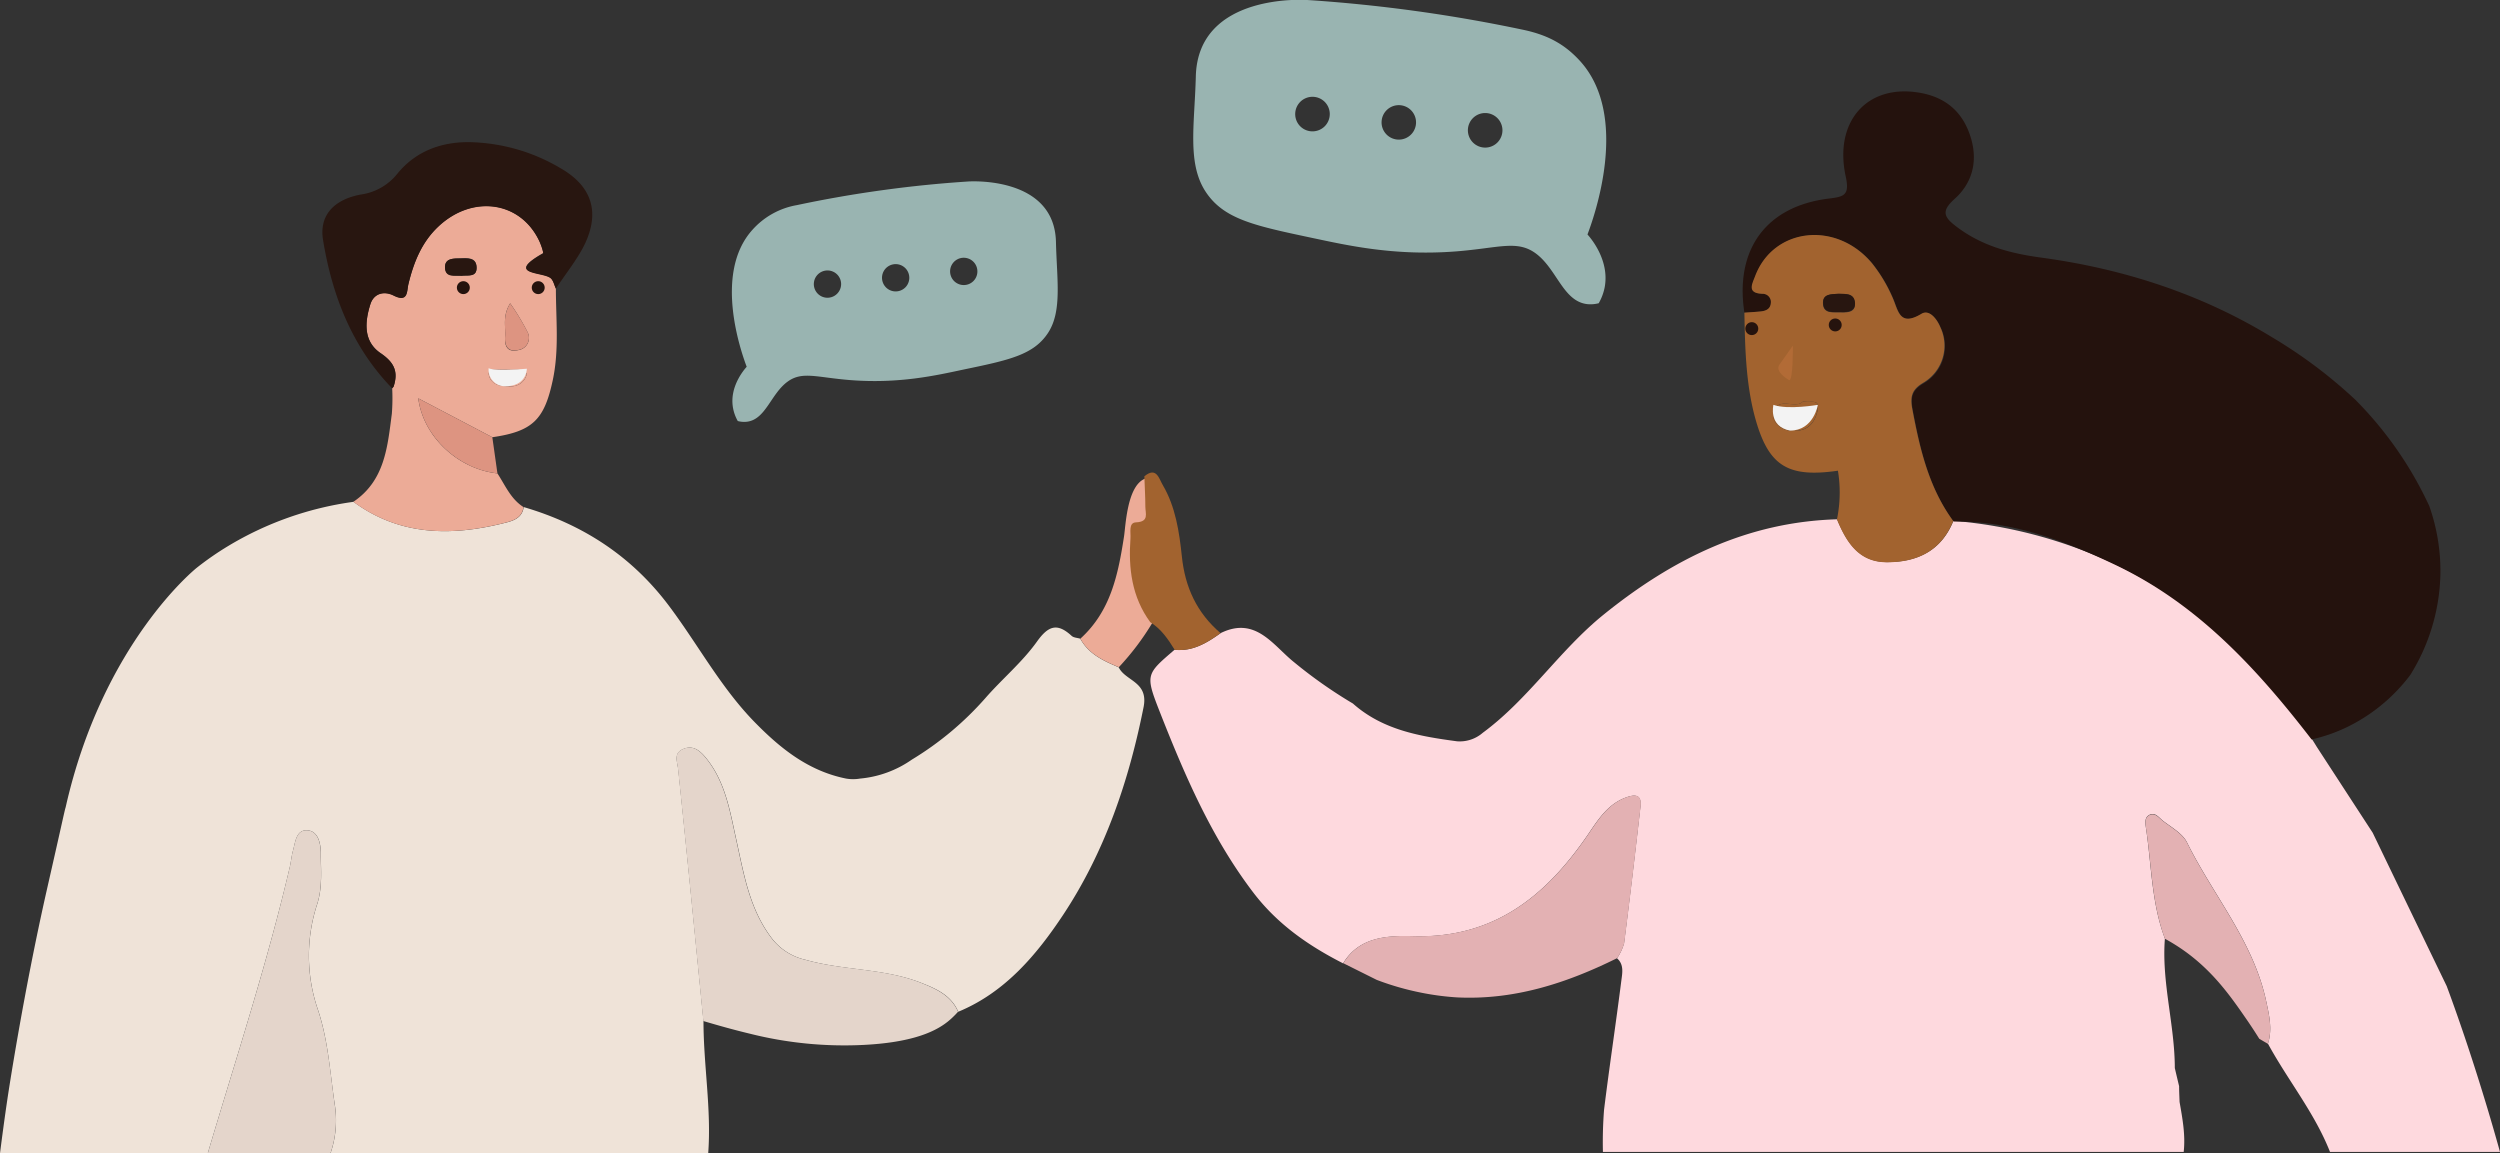 <svg xmlns="http://www.w3.org/2000/svg" viewBox="0 0 529.47 244.26"><rect x="0" y="0" width="529.47" height="244.26" fill="#333333" stroke="none"/><defs><style>.cls-1{fill:#99b4b1;}.cls-2{fill:#efe3d8;}.cls-3{fill:#e4d5cb;}.cls-4{fill:#ecab97;}.cls-5{fill:#281610;}.cls-6{fill:#dd9481;}.cls-7{fill:#25130e;}.cls-8{fill:#f3f3f3;}.cls-9{fill:#fed9de;}.cls-10{fill:#a2632f;}.cls-11{fill:#24120d;}.cls-12{fill:#e3b1b3;}.cls-13{fill:#b26b36;}</style></defs><g id="Layer_2" data-name="Layer 2"><g id="clap"><g id="msg-right"><path class="cls-1" d="M255.35,40.62c3.86,5.84,10.37,7.18,22.61,9.78,7.39,1.56,17.38,3.86,30.44,2.84,9.06-.71,12.88-2.46,16.83.41,4.51,3.3,5.8,10.17,10.93,10.76a6.81,6.81,0,0,0,2.43-.19,11,11,0,0,0,1.28-3.47c1-5.65-2.91-10.25-3.66-11.09,1.33-3.53,9.07-24.93-1.53-36.69-3-3.29-6.39-5.43-11.94-6.63A322.61,322.61,0,0,0,276.87,0s-23.21-1.69-23.61,16.23C253,26.36,251.39,34.61,255.35,40.62Zm55.53-13a3.66,3.66,0,1,1,3.68,3.64A3.67,3.67,0,0,1,310.88,27.58Zm-18.28-1.7a3.65,3.65,0,1,1,3.67,3.65A3.65,3.65,0,0,1,292.6,25.88Zm-18.29-1.7A3.66,3.66,0,1,1,278,27.82,3.65,3.65,0,0,1,274.31,24.18Z"/></g><g id="msg-left"><path class="cls-1" d="M223.64,51.25C223.32,37.1,205,38.44,205,38.44a254.38,254.38,0,0,0-36.22,5,16.36,16.36,0,0,0-9.43,5.24c-8.37,9.28-2.26,26.18-1.21,29-.59.66-3.71,4.29-2.89,8.75a8.8,8.8,0,0,0,1,2.74,5.17,5.17,0,0,0,1.92.15c4-.46,5.07-5.89,8.63-8.49,3.12-2.27,6.14-.89,13.29-.33,10.31.81,18.2-1,24-2.24,9.66-2,14.8-3.11,17.85-7.72S223.82,59.22,223.64,51.25Zm-48.4,11.81a2.89,2.89,0,1,1,2.9-2.88A2.9,2.9,0,0,1,175.24,63.06Zm14.44-1.34a2.89,2.89,0,1,1,2.9-2.88A2.89,2.89,0,0,1,189.68,61.72Zm14.44-1.35A2.89,2.89,0,1,1,207,57.5,2.88,2.88,0,0,1,204.12,60.37Z"/></g><g id="boy"><path class="cls-2" d="M208.71,147.83c3.54-4.06,7.77-7.56,10.9-11.94,2.43-3.41,4.33-4,7.35-1.22.44.4,1.22.41,1.84.6,1.77,3.28,4.93,4.7,8.13,6.06,1.43,2.95,6.34,3,5.27,8.42-3.13,15.71-8.22,30.67-17,43.95-5.6,8.45-12.3,16.47-22.25,20.58-1.44-3.36-4.4-4.76-7.54-6-8-3.24-16.66-2.67-24.79-5a12.46,12.46,0,0,1-7.25-4.68c-4.69-6.26-5.82-13.56-7.43-20.8-1.35-6.12-2.33-12.39-6.55-17.44-1.27-1.52-2.75-2.6-4.75-1.7s-1.21,2.57-1,4.28c1.86,17.76,3.59,35.54,5.35,53.31,0,9.36,1.7,18.65,1,28H70a21.32,21.32,0,0,0,.9-10.34c-1-6.7-1.38-13.51-3.54-20a35.09,35.09,0,0,1-.19-22.39c1.17-3.61.79-7.25.77-10.88,0-2-.54-4.55-2.72-4.78-2.49-.26-2.66,2.45-3.17,4.31-.31,1.11-.4,2.28-.66,3.4C56.58,204.09,50,224.09,44,244.26H0c.3-2.36.83-6.5,1.59-11.63,0,0,3.21-21.61,8.39-44.44.21-.93,1.35-5.93,2.92-12.92.58-2.59.91-4.07,1-4.28,7.85-34.92,27.78-50.75,27.78-50.75a64.35,64.35,0,0,1,6.61-4.58,69.67,69.67,0,0,1,26.58-9.38c9.74,7.16,20.53,7.31,31.66,4.56,1.72-.43,4.05-.88,4.38-3.45,12.42,3.64,22.74,10.3,30.62,20.72,6.17,8.17,11,17.32,18.19,24.72,5.52,5.66,11.47,10.45,19.46,12.06a8.76,8.76,0,0,0,3,0,22.66,22.66,0,0,0,10.92-4A66.77,66.77,0,0,0,208.71,147.83Z"/><path class="cls-3" d="M44,244.26c6-20.17,12.59-40.17,17.38-60.69.26-1.12.35-2.29.66-3.4.51-1.86.68-4.57,3.17-4.31,2.18.23,2.7,2.77,2.72,4.78,0,3.63.4,7.27-.77,10.88a35.09,35.09,0,0,0,.19,22.39c2.16,6.5,2.58,13.31,3.54,20a21.32,21.32,0,0,1-.9,10.34Z"/><path class="cls-4" d="M117.73,61.12c0,6.47.72,12.93-.66,19.39-1.78,8.35-4.23,10.85-12.8,12.09L88.58,84.36c1.08,8.2,8.5,15,16.77,15.9,1.65,2.52,2.82,5.42,5.52,7.13-.33,2.57-2.66,3-4.38,3.45-11.13,2.75-21.92,2.6-31.66-4.56,6.69-4.49,7.24-11.68,8.16-18.67a42.71,42.71,0,0,0,.07-5.43c.1-.12.26-.24.31-.38,1-3.06.16-5-2.71-7-3.73-2.49-3.42-6.61-2.22-10.41.75-2.36,3-2.82,4.93-1.84,3.14,1.57,2.77-1,3.13-2.43,1.11-4.6,2.82-8.88,6.34-12.19,7.24-6.79,17.37-5.34,21.34,3,.42.87,1,2.59.81,2.7-8.1,4.59,0,3.83,1.65,5.25C117.21,59.44,117.38,60.38,117.73,61.12Zm-9.68,3.12c-1.68,2.71-.91,4.9-1.07,7s.45,3.44,2.8,2.91a2.62,2.62,0,0,0,1.91-3.88A50.42,50.42,0,0,0,108.05,64.24Zm3.53,14.88c-1.8-1.5-4-.69-6-.87-.9-.08-2.41-.09-2,1.37.64,2.15,2.85,2.19,4.57,2.2A3.33,3.33,0,0,0,111.58,79.12ZM97.74,58.41c1.33-.19,3.32.41,3.19-1.9-.11-2.07-2-1.85-3.42-1.81s-3.37,0-3.26,2S96.32,58.29,97.74,58.41Z"/><path class="cls-3" d="M182.91,221.3a82,82,0,0,1-24.11-2.38c-3.3-.79-6.58-1.71-9.85-2.68-1.76-17.77-3.49-35.55-5.35-53.31-.18-1.71-1-3.37,1-4.28s3.48.18,4.75,1.7c4.22,5.05,5.2,11.32,6.55,17.44,1.61,7.24,2.74,14.54,7.43,20.8a12.46,12.46,0,0,0,7.25,4.68c8.13,2.31,16.83,1.74,24.79,5,3.14,1.27,6.1,2.67,7.54,6-.29.32-.72.79-1.28,1.31C199.43,217.65,195,220.69,182.91,221.3Z"/><path class="cls-5" d="M117.73,61.12c-.35-.74-.52-1.68-1.09-2.17-1.67-1.42-9.75-.66-1.65-5.25.19-.11-.39-1.83-.81-2.7-4-8.37-14.1-9.82-21.34-3-3.52,3.31-5.23,7.59-6.34,12.19-.36,1.48,0,4-3.13,2.43-2-1-4.18-.52-4.93,1.84-1.2,3.8-1.51,7.92,2.22,10.41,2.87,1.91,3.71,3.9,2.71,7-.05.14-.21.26-.31.38-8.53-8.79-12.73-19.7-14.65-31.47-.83-5.16,2.3-8.51,8-9.58a12,12,0,0,0,7.76-4.43c3.77-4.61,9-6.67,15-6.67a39.24,39.24,0,0,1,19.45,5.47c6.8,3.85,8.55,9.46,5.07,16.46C122.07,55.2,119.74,58.07,117.73,61.12Z"/><path class="cls-6" d="M105.35,100.26c-8.27-.88-15.69-7.7-16.77-15.9l15.69,8.24Z"/><path class="cls-6" d="M108.05,64.24a50.42,50.42,0,0,1,3.64,6,2.62,2.62,0,0,1-1.91,3.88c-2.35.53-2.94-1-2.8-2.91S106.37,67,108.05,64.24Z"/><path class="cls-4" d="M111.58,79.12a3.33,3.33,0,0,1-3.44,2.7c-1.72,0-3.93,0-4.57-2.2-.44-1.46,1.07-1.45,2-1.37C107.55,78.43,109.78,77.62,111.58,79.12Z"/><path class="cls-5" d="M97.74,58.41c-1.42-.12-3.39.5-3.49-1.66s1.87-2,3.26-2,3.31-.26,3.42,1.81C101.06,58.82,99.07,58.22,97.74,58.41Z"/><path class="cls-4" d="M244,132a55.72,55.72,0,0,1-7.05,9.31c-3.2-1.36-6.37-2.77-8.14-6.05,6.43-5.82,8-13.59,9.25-21.69.34-2.22.64-10.4,4.23-12.1a2.06,2.06,0,0,1,1.07-.23c2.58.2,4.43,6,5,10C248.31,111.3,249,116.49,244,132Z"/><circle class="cls-7" cx="98.13" cy="60.92" r="1.37"/><circle class="cls-7" cx="113.99" cy="60.92" r="1.37"/><path class="cls-8" d="M111.58,78.09s-6.72.59-8.09-.11a3.5,3.5,0,0,0,3.69,3.82C111.58,81.71,111.58,78.09,111.58,78.09Z"/></g><g id="girl"><path class="cls-9" d="M258.51,134.09c7.45-3.67,11.12,2.63,15.6,6.19A99,99,0,0,0,286.53,149c6.29,5.59,14.12,6.94,22.06,8a7.45,7.45,0,0,0,5.45-1.81c9.68-7.13,16.2-17.42,25.56-25,14.59-11.79,30.45-19.66,49.48-20.21,2,4.8,4.59,9,10.51,9.07,6.43,0,11.55-2.37,14.12-8.74a99.44,99.44,0,0,1,34.65,9.37,102,102,0,0,1,42.34,38.55l11.81,18.14q7.83,16.25,15.68,32.49c3,8.09,5.81,16.58,8.49,25.46q1.47,4.88,2.79,9.65h-36c-3.26-8.29-8.94-15.19-13.15-22.94,1-3,.26-6.06-.37-9-2.69-12.62-11.21-22.39-16.77-33.62-.95-1.91-3.29-3.18-5.12-4.6-.83-.65-1.7-2-3-1.14-.93.59-.69,1.83-.56,2.76,1.17,7.81,1.15,15.82,4,23.34-.73,9.25,2.09,18.23,2.1,27.43.3,1.28.6,2.56.91,3.84,0,1.11.06,2.23.1,3.35.61,3.5,1.27,7,.87,10.58h-123a88.64,88.64,0,0,1,.24-8.94c1.13-9.15,2.51-18.27,3.67-27.42.2-1.56.58-3.35-.93-4.66a11.1,11.1,0,0,0,1.49-3.14c1.24-9.67,2.38-19.35,3.48-29,.3-2.68-1.3-2.57-3.16-1.88-3.84,1.44-5.86,4.74-8,7.88-8.9,13-19.88,21.92-36.88,21.48-5.19-.14-11.47-.05-14.93,5.74-7.39-3.77-14-8.35-19.14-15.15-8.81-11.62-14.45-24.79-19.71-38.16-3.08-7.86-2.89-7.93,3.14-13.1C252.61,138,255.6,136.17,258.51,134.09Z"/><path class="cls-10" d="M248.79,137.63c-1.39-2.24-2.86-4.43-5.18-5.86-3.91-5.33-4.65-11.42-4.19-17.78.09-1.23-.44-3.29,1.15-3.36,2.87-.12,2-1.88,2-3.34,0-2.14-.14-4.28-.21-6.41,2.55-2.13,3.1.49,3.88,1.81,2.74,4.64,3.52,10,4.06,15.13.68,6.61,3.21,12,8.2,16.27C255.6,136.17,252.61,138,248.79,137.63Z"/><path class="cls-11" d="M369.44,66.22c-2.05-13.42,4.62-22.55,17.92-24.17,3.21-.39,4.4-.71,3.55-4.63C388.42,26,395.1,18.19,405.61,19.5,411,20.17,415,22.76,417,28s1.18,10.35-3.05,14.14c-2.88,2.59-2.26,3.85.42,5.87,5.35,4.06,11.33,5.65,17.93,6.55,17.72,2.4,34.14,7.84,48.92,16.88a102.39,102.39,0,0,1,17.61,13.22,78.61,78.61,0,0,1,15.67,22.53,41.34,41.34,0,0,1,2.34,14.77,41.94,41.94,0,0,1-6.38,21,37,37,0,0,1-14.08,11.36,35.64,35.64,0,0,1-6.81,2.29c-11.43-14.82-23.92-28.48-41.16-36.78-11-5.27-22.21-9.53-34.65-9.37-5.17-7-7.08-15.26-8.66-23.65-.5-2.7-.17-4.18,2.35-5.65A9.12,9.12,0,0,0,411,69.31c-.79-1.81-2.41-3.81-4-2.83-4.74,2.84-4.89-.77-6.16-3.54a31.91,31.91,0,0,0-4.36-7.23c-7.64-9-20.88-7.44-24.72,2.84-.64,1.74-1.73,3.56,1.56,3.69a1.74,1.74,0,0,1,1.78,2c-.11,1.18-1,1.61-2.11,1.73S370.6,66.13,369.44,66.22Z"/><path class="cls-10" d="M369.44,66.22c1.16-.09,2.33-.15,3.48-.27s2-.55,2.11-1.73a1.74,1.74,0,0,0-1.78-2c-3.29-.13-2.2-2-1.56-3.69,3.84-10.28,17.08-11.88,24.72-2.84a31.91,31.91,0,0,1,4.36,7.23c1.27,2.77,1.42,6.38,6.16,3.54,1.63-1,3.25,1,4,2.83a9.12,9.12,0,0,1-3.57,11.75c-2.52,1.47-2.85,3-2.35,5.65,1.58,8.39,3.49,16.6,8.66,23.65-2.57,6.37-7.69,8.78-14.12,8.74-5.92,0-8.53-4.27-10.51-9.07a28.2,28.2,0,0,0,.21-10.32c-10.89,1.57-14.91-1.12-17.72-11.89C369.73,80.74,369.58,73.48,369.44,66.22ZM381.88,85c-1.54,1.82-5.67-1.33-6.3,2.62-.31,2,1.85,3.69,4.4,3.65,3,0,4.46-1.81,5-4.5C385.4,84.33,383.43,85.42,381.88,85Zm7.5-22.78c-1.45.09-3.34,0-3.3,2,.05,2.36,2.2,1.87,3.74,1.93s3.27,0,3-2.09S390.83,62.28,389.38,62.22Z"/><path class="cls-12" d="M308.65,211.24a55.66,55.66,0,0,1-7.64-1,58.09,58.09,0,0,1-9.43-2.71L284.5,204c3.46-5.79,9.74-5.88,14.93-5.74,17,.44,28-8.5,36.88-21.48,2.15-3.14,4.17-6.44,8-7.88,1.86-.69,3.46-.8,3.16,1.88-1.1,9.69-2.24,19.37-3.48,29a11.1,11.1,0,0,1-1.49,3.14C331.83,208.21,320.75,211.82,308.65,211.24Z"/><path class="cls-12" d="M480.33,221.08c-.62-.36-1.24-.72-1.85-1.09-.54-.87-1.4-2.22-2.51-3.84-3.49-5.07-7.14-10.3-13.23-14.68a40.64,40.64,0,0,0-4.23-2.65c-2.83-7.52-2.81-15.53-4-23.34-.13-.93-.37-2.17.56-2.76,1.28-.81,2.15.49,3,1.14,1.83,1.42,4.17,2.69,5.12,4.6,5.56,11.23,14.08,21,16.77,33.62C480.59,215,481.29,218,480.33,221.08Z"/><path class="cls-10" d="M381.88,85c1.55.42,3.52-.67,3.06,1.77-.5,2.69-2,4.45-5,4.5-2.55,0-4.71-1.68-4.4-3.65C376.21,83.67,380.34,86.82,381.88,85Z"/><path class="cls-5" d="M389.38,62.22c1.45.06,3.27-.15,3.48,1.79s-1.55,2.15-3,2.09-3.69.43-3.74-1.93C386,62.19,387.93,62.31,389.38,62.22Z"/><circle class="cls-7" cx="371.01" cy="69.6" r="1.37"/><circle class="cls-7" cx="388.68" cy="68.82" r="1.37"/><path class="cls-8" d="M385,85.74s-6.35,1.11-9.41,0c0,0-1.12,4.54,3.5,5.46C384.13,91.2,385,85.74,385,85.74Z"/><path class="cls-13" d="M379.71,73.2s.07,7.8-.83,7.28-2.94-1.93-2-3.28S379.71,73.2,379.71,73.2Z"/></g></g></g></svg>